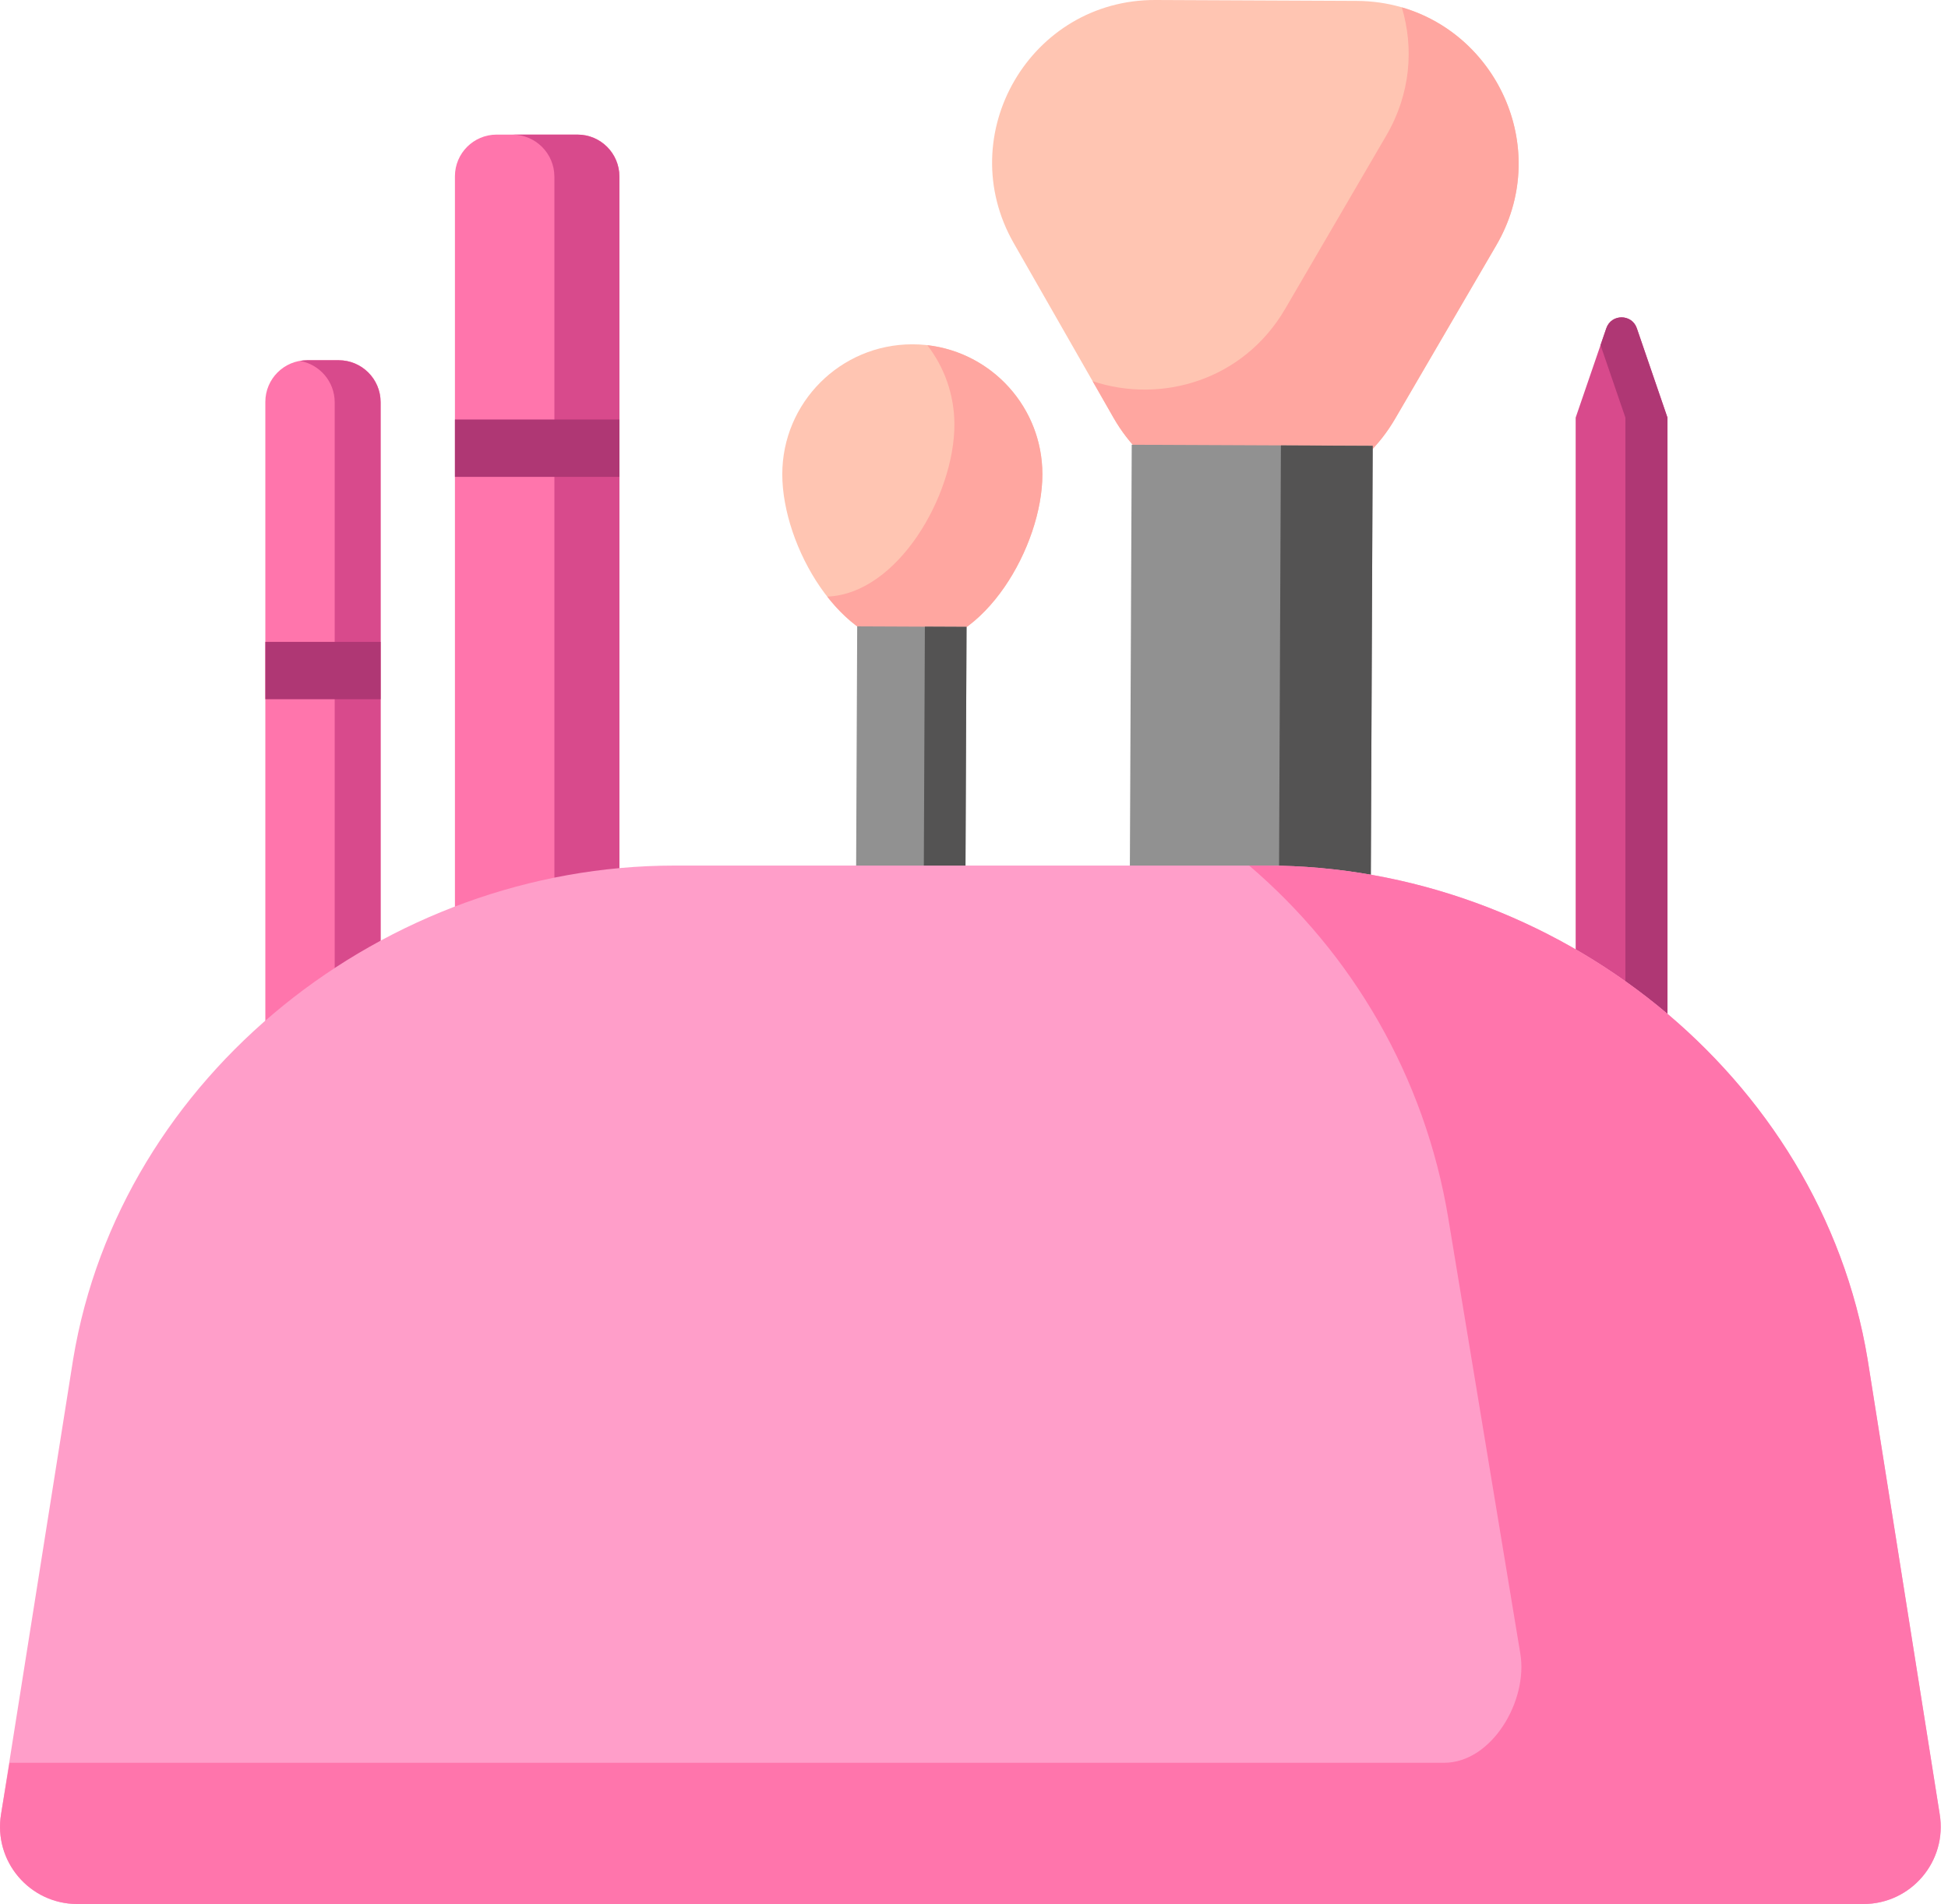<svg width="134" height="131" viewBox="0 0 134 131" fill="none" xmlns="http://www.w3.org/2000/svg">
<path d="M71.705 32.635C71.705 37.576 67.699 44.475 62.758 44.475C57.818 44.475 53.812 37.576 53.812 32.635C53.812 27.694 57.818 23.689 62.758 23.689C67.699 23.689 71.705 27.694 71.705 32.635Z" fill="#FFC5B2"/>
<path d="M63.788 23.749C64.956 25.262 65.652 27.156 65.652 29.215C65.652 34.089 61.754 40.864 56.904 41.047C58.474 43.056 60.519 44.475 62.759 44.475C67.7 44.475 71.704 37.576 71.704 32.635C71.704 28.042 68.243 24.26 63.788 23.749Z" fill="#FFA6A0"/>
<path d="M42.608 76.094H31.294V12.129C31.294 10.545 32.578 9.261 34.162 9.261H39.74C41.323 9.261 42.608 10.545 42.608 12.129V76.094Z" fill="#FF75AC"/>
<path d="M39.714 9.261H35.24C36.839 9.261 38.135 10.557 38.135 12.155V76.094H42.607V12.155C42.607 10.557 41.312 9.261 39.714 9.261Z" fill="#D84A8C"/>
<path d="M31.294 28.863H42.608V32.81H31.294V28.863Z" fill="#AF3774"/>
<path d="M26.181 71.621H18.252V27.653C18.252 26.069 19.536 24.785 21.12 24.785H23.313C24.897 24.785 26.181 26.069 26.181 27.653V71.621Z" fill="#FF75AC"/>
<path d="M23.286 24.785H21.146C20.972 24.785 20.803 24.803 20.637 24.833C21.992 25.073 23.023 26.255 23.023 27.68V71.621H26.181V27.68C26.181 26.082 24.884 24.785 23.286 24.785Z" fill="#D84A8C"/>
<path d="M18.252 44.161H26.181V48.108H18.252V44.161Z" fill="#AF3774"/>
<path d="M114.703 98.723H108.388V28.732L110.496 22.584C110.838 21.584 112.252 21.584 112.595 22.584L114.703 28.732V98.723Z" fill="#D84A8C"/>
<path d="M112.595 22.584C112.252 21.584 110.838 21.584 110.496 22.584L110.098 23.743L111.808 28.732V98.722H114.702V28.732L112.595 22.584Z" fill="#AF3774"/>
<path d="M95.962 28.819L102.926 16.879C107.264 9.443 101.925 0.1 93.317 0.062L79.493 0C70.885 -0.039 65.463 9.258 69.735 16.732L76.593 28.733C80.864 36.208 91.625 36.256 95.962 28.819Z" fill="#FFC5B2"/>
<path d="M96.428 0.506C97.266 3.298 97.038 6.449 95.365 9.318L88.4 21.258C85.543 26.156 79.9 27.805 75.16 26.226L76.592 28.734C80.864 36.208 91.625 36.256 95.962 28.819L102.926 16.879C106.712 10.388 103.126 2.447 96.428 0.506Z" fill="#FFA6A0"/>
<path d="M77.85 30.6L94.426 30.673L94.282 63.582L77.705 63.509L77.85 30.6Z" fill="#919191"/>
<path d="M88.111 30.645L94.426 30.673L94.282 63.582L87.967 63.554L88.111 30.645Z" fill="#545353"/>
<path d="M58.965 43.095L66.487 43.128L66.363 71.369L58.841 71.337L58.965 43.095Z" fill="#919191"/>
<path d="M63.621 43.115L66.486 43.128L66.362 71.369L63.497 71.357L63.621 43.115Z" fill="#545353"/>
<path d="M128.181 131H5.32C2.036 131 -0.463 128.053 0.073 124.813L5.032 93.517C8.274 73.924 26.533 59.553 46.392 59.553H87.109C106.968 59.553 125.227 73.924 128.469 93.517L133.428 124.813C133.964 128.053 131.465 131 128.181 131Z" fill="#FF9EC9"/>
<path d="M133.428 124.813L128.469 93.517C125.227 73.924 106.968 59.553 87.109 59.553H85.927C93 65.589 98.009 74.048 99.623 83.8L104.582 113.78C105.119 117.02 102.619 121.283 99.335 121.283H0.657L0.074 124.812C-0.463 128.053 2.036 130.999 5.32 130.999H128.181C131.465 131 133.964 128.053 133.428 124.813Z" fill="#FF75AC"/>
</svg>
